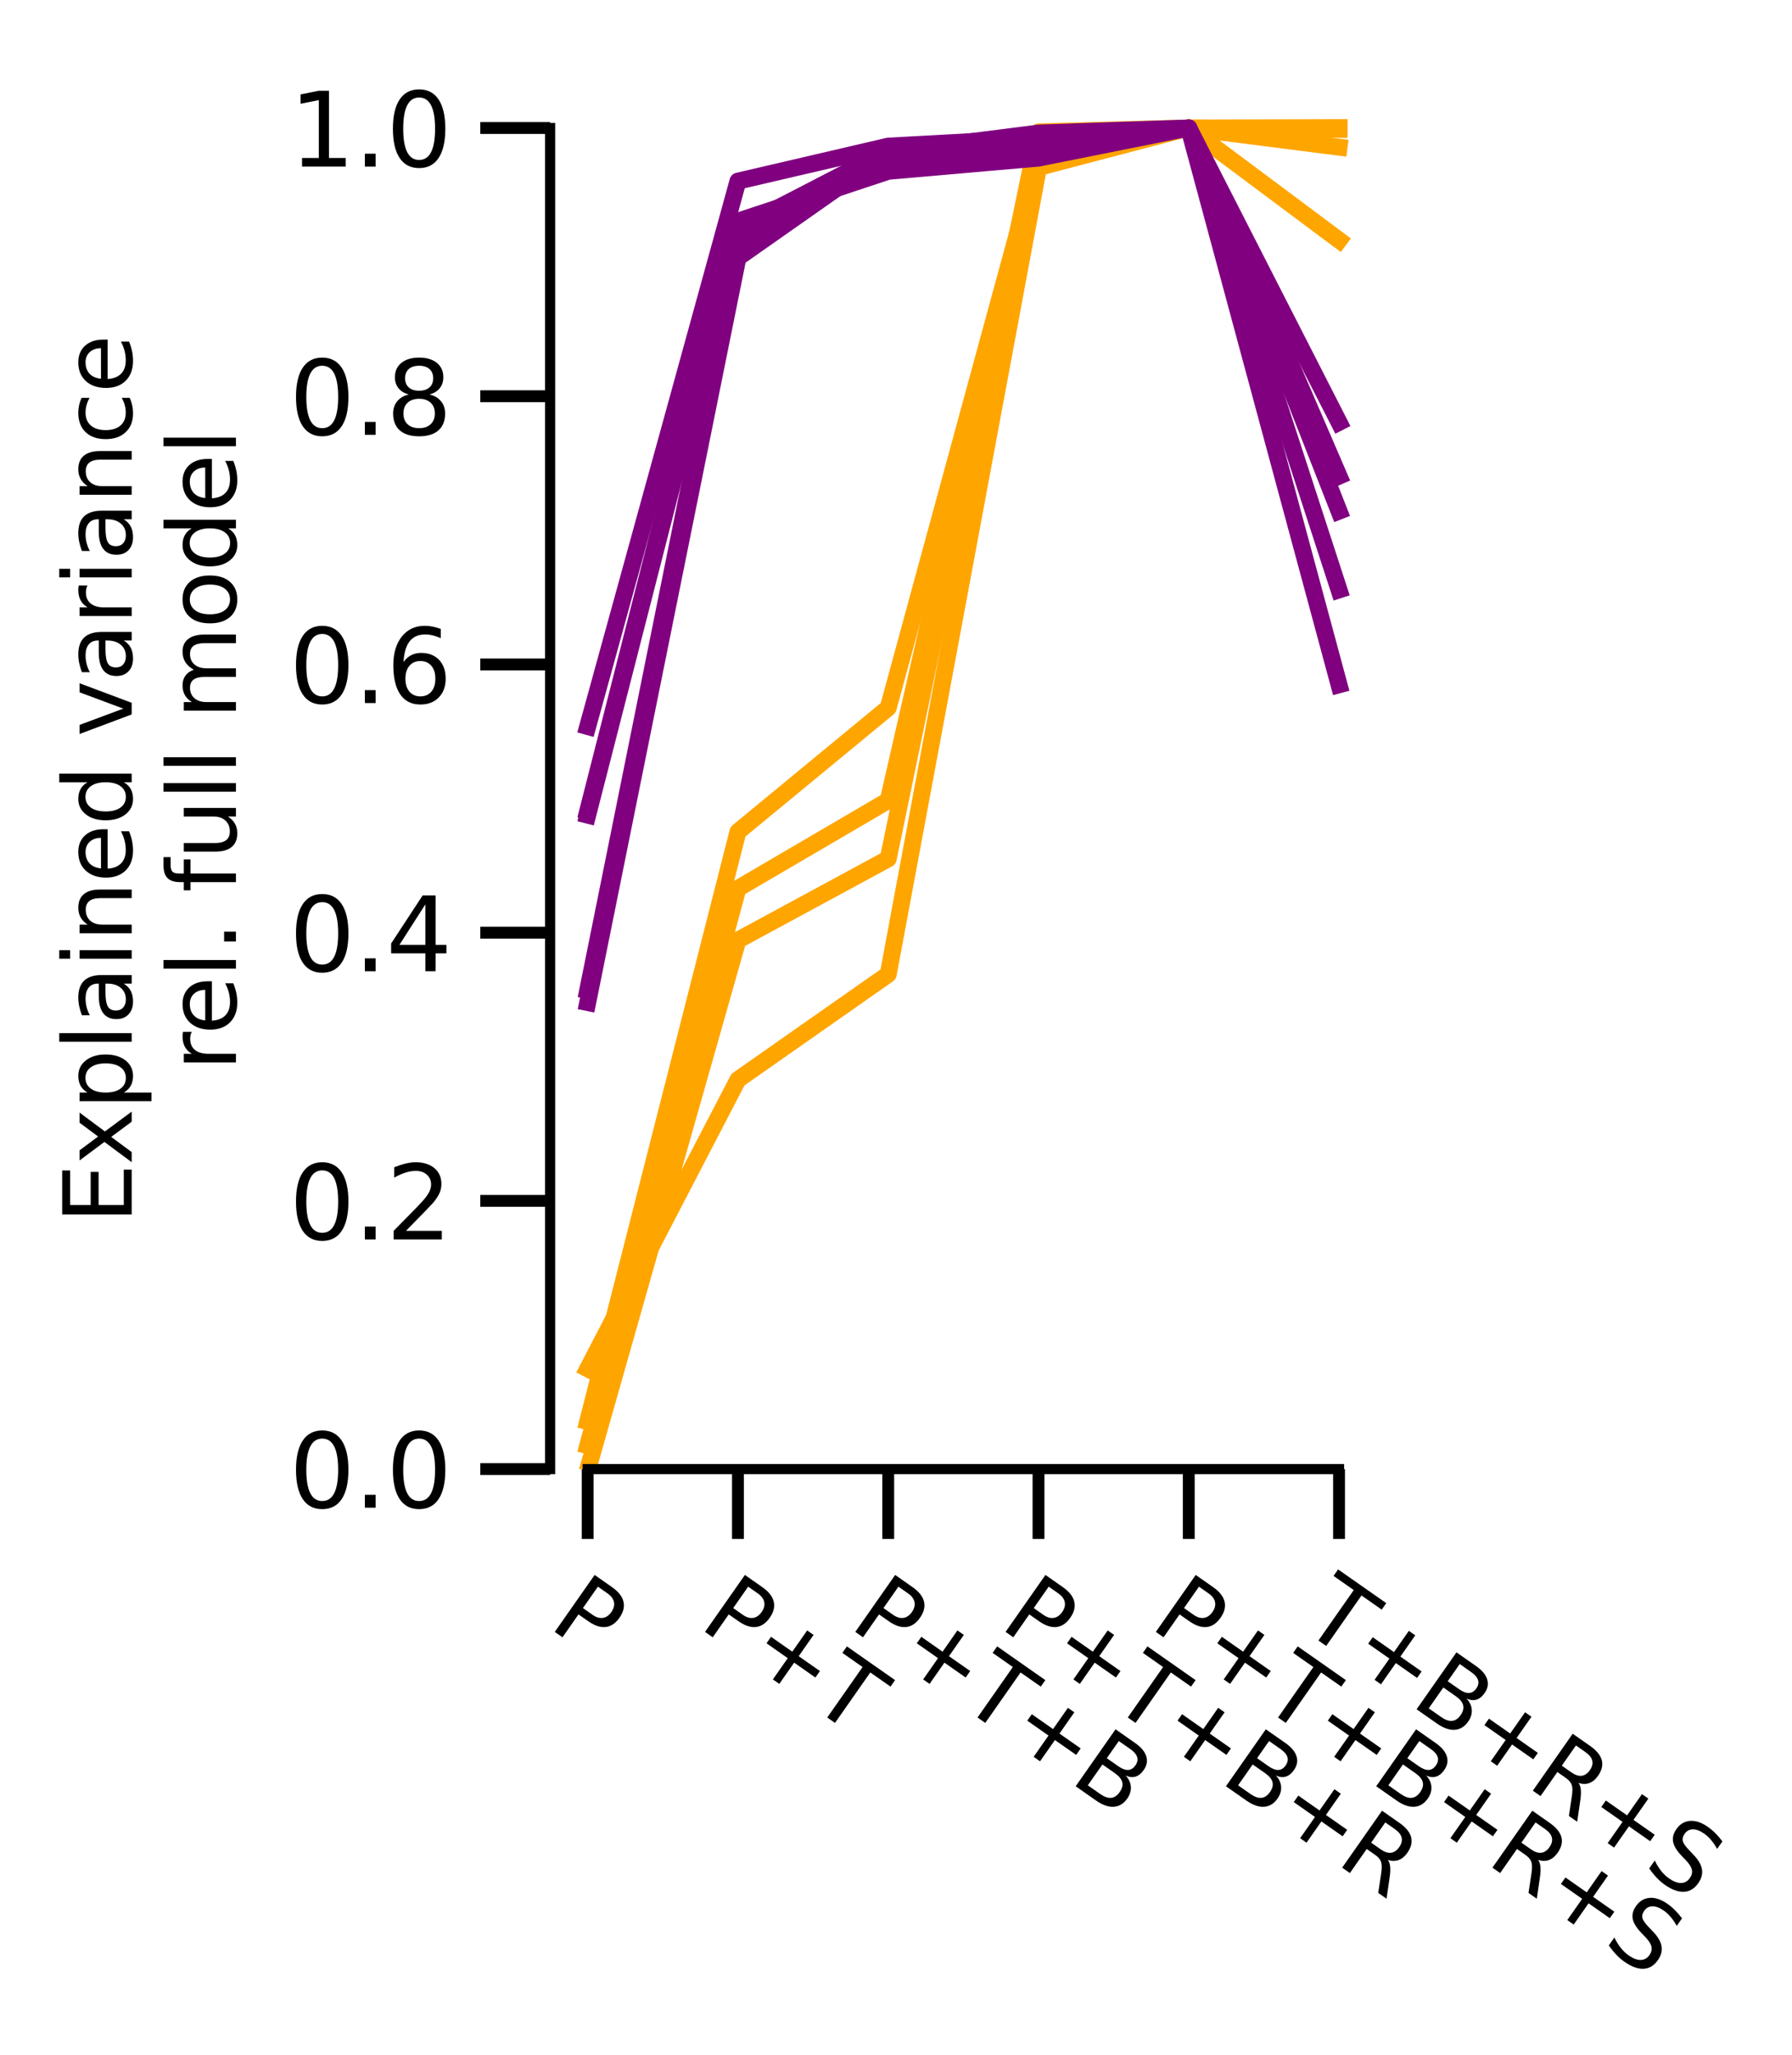 <?xml version="1.0" encoding="utf-8" standalone="no"?>
<!DOCTYPE svg PUBLIC "-//W3C//DTD SVG 1.1//EN"
  "http://www.w3.org/Graphics/SVG/1.1/DTD/svg11.dtd">
<svg xmlns:xlink="http://www.w3.org/1999/xlink" width="211.728pt" height="242.715pt" viewBox="0 0 211.728 242.715" xmlns="http://www.w3.org/2000/svg" version="1.1">
 <defs>
  <style type="text/css">*{stroke-linejoin: round; stroke-linecap: butt}</style>
 </defs>
 <g id="figure_1">
  <g id="patch_1">
   <path d="M -0 242.715 
L 211.728 242.715 
L 211.728 -0 
L -0 -0 
L -0 242.715 
z
" style="fill: none"/>
  </g>
  <g id="axes_1">
   <g id="patch_2">
    <path d="M 64.997 173.52 
L 162.647 173.52 
L 162.647 7.2 
L 64.997 7.2 
L 64.997 173.52 
z
" style="fill: none"/>
   </g>
   <g id="PathCollection_1">
    <defs>
     <path id="m1f3393e2f2" d="M 0 0 
C 0 0 0 0 0 0 
C 0 0 0 0 0 0 
C 0 0 0 0 0 0 
C 0 0 0 0 0 0 
C 0 0 0 0 0 0 
C 0 0 0 0 0 0 
C 0 0 0 0 0 0 
C 0 0 0 0 0 0 
z
" style="stroke: #ffa500"/>
    </defs>
    <g clip-path="url(#pab9b8547d5)">
     <use xlink:href="#m1f3393e2f2" x="69.436" y="167.901" style="fill: #ffa500; stroke: #ffa500"/>
     <use xlink:href="#m1f3393e2f2" x="87.19" y="98.239" style="fill: #ffa500; stroke: #ffa500"/>
     <use xlink:href="#m1f3393e2f2" x="104.945" y="83.605" style="fill: #ffa500; stroke: #ffa500"/>
     <use xlink:href="#m1f3393e2f2" x="122.7" y="18.453" style="fill: #ffa500; stroke: #ffa500"/>
     <use xlink:href="#m1f3393e2f2" x="140.454" y="15.12" style="fill: #ffa500; stroke: #ffa500"/>
     <use xlink:href="#m1f3393e2f2" x="158.209" y="17.386" style="fill: #ffa500; stroke: #ffa500"/>
    </g>
   </g>
   <g id="PathCollection_2">
    <g clip-path="url(#pab9b8547d5)">
     <use xlink:href="#m1f3393e2f2" x="69.436" y="173.584" style="fill: #ffa500; stroke: #ffa500"/>
     <use xlink:href="#m1f3393e2f2" x="87.19" y="111.047" style="fill: #ffa500; stroke: #ffa500"/>
     <use xlink:href="#m1f3393e2f2" x="104.945" y="101.438" style="fill: #ffa500; stroke: #ffa500"/>
     <use xlink:href="#m1f3393e2f2" x="122.7" y="15.579" style="fill: #ffa500; stroke: #ffa500"/>
     <use xlink:href="#m1f3393e2f2" x="140.454" y="15.12" style="fill: #ffa500; stroke: #ffa500"/>
     <use xlink:href="#m1f3393e2f2" x="158.209" y="15.074" style="fill: #ffa500; stroke: #ffa500"/>
    </g>
   </g>
   <g id="PathCollection_3">
    <g clip-path="url(#pab9b8547d5)">
     <use xlink:href="#m1f3393e2f2" x="69.436" y="170.756" style="fill: #ffa500; stroke: #ffa500"/>
     <use xlink:href="#m1f3393e2f2" x="87.19" y="104.937" style="fill: #ffa500; stroke: #ffa500"/>
     <use xlink:href="#m1f3393e2f2" x="104.945" y="94.55" style="fill: #ffa500; stroke: #ffa500"/>
     <use xlink:href="#m1f3393e2f2" x="122.7" y="16.828" style="fill: #ffa500; stroke: #ffa500"/>
     <use xlink:href="#m1f3393e2f2" x="140.454" y="15.12" style="fill: #ffa500; stroke: #ffa500"/>
     <use xlink:href="#m1f3393e2f2" x="158.209" y="15.283" style="fill: #ffa500; stroke: #ffa500"/>
    </g>
   </g>
   <g id="PathCollection_4">
    <g clip-path="url(#pab9b8547d5)">
     <use xlink:href="#m1f3393e2f2" x="69.436" y="161.673" style="fill: #ffa500; stroke: #ffa500"/>
     <use xlink:href="#m1f3393e2f2" x="87.19" y="127.522" style="fill: #ffa500; stroke: #ffa500"/>
     <use xlink:href="#m1f3393e2f2" x="104.945" y="115.082" style="fill: #ffa500; stroke: #ffa500"/>
     <use xlink:href="#m1f3393e2f2" x="122.7" y="19.779" style="fill: #ffa500; stroke: #ffa500"/>
     <use xlink:href="#m1f3393e2f2" x="140.454" y="15.12" style="fill: #ffa500; stroke: #ffa500"/>
     <use xlink:href="#m1f3393e2f2" x="158.209" y="28.369" style="fill: #ffa500; stroke: #ffa500"/>
    </g>
   </g>
   <g id="PathCollection_5">
    <defs>
     <path id="mcebb9ec52b" d="M 0 0 
C 0 0 0 0 0 0 
C 0 0 0 0 0 0 
C 0 0 0 0 0 0 
C 0 0 0 0 0 0 
C 0 0 0 0 0 0 
C 0 0 0 0 0 0 
C 0 0 0 0 0 0 
C 0 0 0 0 0 0 
z
" style="stroke: #800080"/>
    </defs>
    <g clip-path="url(#pab9b8547d5)">
     <use xlink:href="#mcebb9ec52b" x="69.436" y="95.805" style="fill: #800080; stroke: #800080"/>
     <use xlink:href="#mcebb9ec52b" x="87.19" y="26.121" style="fill: #800080; stroke: #800080"/>
     <use xlink:href="#mcebb9ec52b" x="104.945" y="20.231" style="fill: #800080; stroke: #800080"/>
     <use xlink:href="#mcebb9ec52b" x="122.7" y="18.677" style="fill: #800080; stroke: #800080"/>
     <use xlink:href="#mcebb9ec52b" x="140.454" y="15.12" style="fill: #800080; stroke: #800080"/>
     <use xlink:href="#mcebb9ec52b" x="158.209" y="69.674" style="fill: #800080; stroke: #800080"/>
    </g>
   </g>
   <g id="PathCollection_6">
    <g clip-path="url(#pab9b8547d5)">
     <use xlink:href="#mcebb9ec52b" x="69.436" y="85.812" style="fill: #800080; stroke: #800080"/>
     <use xlink:href="#mcebb9ec52b" x="87.19" y="21.394" style="fill: #800080; stroke: #800080"/>
     <use xlink:href="#mcebb9ec52b" x="104.945" y="17.26" style="fill: #800080; stroke: #800080"/>
     <use xlink:href="#mcebb9ec52b" x="122.7" y="16.296" style="fill: #800080; stroke: #800080"/>
     <use xlink:href="#mcebb9ec52b" x="140.454" y="15.12" style="fill: #800080; stroke: #800080"/>
     <use xlink:href="#mcebb9ec52b" x="158.209" y="80.881" style="fill: #800080; stroke: #800080"/>
    </g>
   </g>
   <g id="PathCollection_7">
    <g clip-path="url(#pab9b8547d5)">
     <use xlink:href="#mcebb9ec52b" x="69.436" y="116.978" style="fill: #800080; stroke: #800080"/>
     <use xlink:href="#mcebb9ec52b" x="87.19" y="28.974" style="fill: #800080; stroke: #800080"/>
     <use xlink:href="#mcebb9ec52b" x="104.945" y="18.588" style="fill: #800080; stroke: #800080"/>
     <use xlink:href="#mcebb9ec52b" x="122.7" y="16.723" style="fill: #800080; stroke: #800080"/>
     <use xlink:href="#mcebb9ec52b" x="140.454" y="15.12" style="fill: #800080; stroke: #800080"/>
     <use xlink:href="#mcebb9ec52b" x="158.209" y="60.373" style="fill: #800080; stroke: #800080"/>
    </g>
   </g>
   <g id="PathCollection_8">
    <g clip-path="url(#pab9b8547d5)">
     <use xlink:href="#mcebb9ec52b" x="69.436" y="118.415" style="fill: #800080; stroke: #800080"/>
     <use xlink:href="#mcebb9ec52b" x="87.19" y="30.436" style="fill: #800080; stroke: #800080"/>
     <use xlink:href="#mcebb9ec52b" x="104.945" y="17.972" style="fill: #800080; stroke: #800080"/>
     <use xlink:href="#mcebb9ec52b" x="122.7" y="15.718" style="fill: #800080; stroke: #800080"/>
     <use xlink:href="#mcebb9ec52b" x="140.454" y="15.12" style="fill: #800080; stroke: #800080"/>
     <use xlink:href="#mcebb9ec52b" x="158.209" y="49.883" style="fill: #800080; stroke: #800080"/>
    </g>
   </g>
   <g id="PathCollection_9">
    <g clip-path="url(#pab9b8547d5)">
     <use xlink:href="#mcebb9ec52b" x="69.436" y="96.28" style="fill: #800080; stroke: #800080"/>
     <use xlink:href="#mcebb9ec52b" x="87.19" y="27.001" style="fill: #800080; stroke: #800080"/>
     <use xlink:href="#mcebb9ec52b" x="104.945" y="17.822" style="fill: #800080; stroke: #800080"/>
     <use xlink:href="#mcebb9ec52b" x="122.7" y="16.799" style="fill: #800080; stroke: #800080"/>
     <use xlink:href="#mcebb9ec52b" x="140.454" y="15.12" style="fill: #800080; stroke: #800080"/>
     <use xlink:href="#mcebb9ec52b" x="158.209" y="56.236" style="fill: #800080; stroke: #800080"/>
    </g>
   </g>
   <g id="matplotlib.axis_1">
    <g id="xtick_1">
     <g id="line2d_1">
      <defs>
       <path id="mb743ff755a" d="M 0 0 
L 0 8.25 
" style="stroke: #000000; stroke-width: 1.4"/>
      </defs>
      <g>
       <use xlink:href="#mb743ff755a" x="69.436" y="173.52" style="stroke: #000000; stroke-width: 1.4"/>
      </g>
     </g>
     <g id="text_1">
      <!-- P -->
      <g transform="translate(64.642 192.117) rotate(-325) scale(0.11 -0.11)">
       <defs>
        <path id="DejaVuSans-50" d="M 1259 4147 
L 1259 2394 
L 2053 2394 
Q 2494 2394 2734 2622 
Q 2975 2850 2975 3272 
Q 2975 3691 2734 3919 
Q 2494 4147 2053 4147 
L 1259 4147 
z
M 628 4666 
L 2053 4666 
Q 2838 4666 3239 4311 
Q 3641 3956 3641 3272 
Q 3641 2581 3239 2228 
Q 2838 1875 2053 1875 
L 1259 1875 
L 1259 0 
L 628 0 
L 628 4666 
z
" transform="scale(0.016)"/>
       </defs>
       <use xlink:href="#DejaVuSans-50"/>
      </g>
     </g>
    </g>
    <g id="xtick_2">
     <g id="line2d_2">
      <g>
       <use xlink:href="#mb743ff755a" x="87.19" y="173.52" style="stroke: #000000; stroke-width: 1.4"/>
      </g>
     </g>
     <g id="text_2">
      <!-- P+T -->
      <g transform="translate(82.396 192.117) rotate(-325) scale(0.11 -0.11)">
       <defs>
        <path id="DejaVuSans-2b" d="M 2944 4013 
L 2944 2272 
L 4684 2272 
L 4684 1741 
L 2944 1741 
L 2944 0 
L 2419 0 
L 2419 1741 
L 678 1741 
L 678 2272 
L 2419 2272 
L 2419 4013 
L 2944 4013 
z
" transform="scale(0.016)"/>
        <path id="DejaVuSans-54" d="M -19 4666 
L 3928 4666 
L 3928 4134 
L 2272 4134 
L 2272 0 
L 1638 0 
L 1638 4134 
L -19 4134 
L -19 4666 
z
" transform="scale(0.016)"/>
       </defs>
       <use xlink:href="#DejaVuSans-50"/>
       <use xlink:href="#DejaVuSans-2b" transform="translate(60.303 0)"/>
       <use xlink:href="#DejaVuSans-54" transform="translate(144.092 0)"/>
      </g>
     </g>
    </g>
    <g id="xtick_3">
     <g id="line2d_3">
      <g>
       <use xlink:href="#mb743ff755a" x="104.945" y="173.52" style="stroke: #000000; stroke-width: 1.4"/>
      </g>
     </g>
     <g id="text_3">
      <!-- P+T+B -->
      <g transform="translate(100.151 192.117) rotate(-325) scale(0.11 -0.11)">
       <defs>
        <path id="DejaVuSans-42" d="M 1259 2228 
L 1259 519 
L 2272 519 
Q 2781 519 3026 730 
Q 3272 941 3272 1375 
Q 3272 1813 3026 2020 
Q 2781 2228 2272 2228 
L 1259 2228 
z
M 1259 4147 
L 1259 2741 
L 2194 2741 
Q 2656 2741 2882 2914 
Q 3109 3088 3109 3444 
Q 3109 3797 2882 3972 
Q 2656 4147 2194 4147 
L 1259 4147 
z
M 628 4666 
L 2241 4666 
Q 2963 4666 3353 4366 
Q 3744 4066 3744 3513 
Q 3744 3084 3544 2831 
Q 3344 2578 2956 2516 
Q 3422 2416 3680 2098 
Q 3938 1781 3938 1306 
Q 3938 681 3513 340 
Q 3088 0 2303 0 
L 628 0 
L 628 4666 
z
" transform="scale(0.016)"/>
       </defs>
       <use xlink:href="#DejaVuSans-50"/>
       <use xlink:href="#DejaVuSans-2b" transform="translate(60.303 0)"/>
       <use xlink:href="#DejaVuSans-54" transform="translate(144.092 0)"/>
       <use xlink:href="#DejaVuSans-2b" transform="translate(205.176 0)"/>
       <use xlink:href="#DejaVuSans-42" transform="translate(288.965 0)"/>
      </g>
     </g>
    </g>
    <g id="xtick_4">
     <g id="line2d_4">
      <g>
       <use xlink:href="#mb743ff755a" x="122.7" y="173.52" style="stroke: #000000; stroke-width: 1.4"/>
      </g>
     </g>
     <g id="text_4">
      <!-- P+T+B+R -->
      <g transform="translate(117.905 192.117) rotate(-325) scale(0.11 -0.11)">
       <defs>
        <path id="DejaVuSans-52" d="M 2841 2188 
Q 3044 2119 3236 1894 
Q 3428 1669 3622 1275 
L 4263 0 
L 3584 0 
L 2988 1197 
Q 2756 1666 2539 1819 
Q 2322 1972 1947 1972 
L 1259 1972 
L 1259 0 
L 628 0 
L 628 4666 
L 2053 4666 
Q 2853 4666 3247 4331 
Q 3641 3997 3641 3322 
Q 3641 2881 3436 2590 
Q 3231 2300 2841 2188 
z
M 1259 4147 
L 1259 2491 
L 2053 2491 
Q 2509 2491 2742 2702 
Q 2975 2913 2975 3322 
Q 2975 3731 2742 3939 
Q 2509 4147 2053 4147 
L 1259 4147 
z
" transform="scale(0.016)"/>
       </defs>
       <use xlink:href="#DejaVuSans-50"/>
       <use xlink:href="#DejaVuSans-2b" transform="translate(60.303 0)"/>
       <use xlink:href="#DejaVuSans-54" transform="translate(144.092 0)"/>
       <use xlink:href="#DejaVuSans-2b" transform="translate(205.176 0)"/>
       <use xlink:href="#DejaVuSans-42" transform="translate(288.965 0)"/>
       <use xlink:href="#DejaVuSans-2b" transform="translate(357.568 0)"/>
       <use xlink:href="#DejaVuSans-52" transform="translate(441.357 0)"/>
      </g>
     </g>
    </g>
    <g id="xtick_5">
     <g id="line2d_5">
      <g>
       <use xlink:href="#mb743ff755a" x="140.454" y="173.52" style="stroke: #000000; stroke-width: 1.4"/>
      </g>
     </g>
     <g id="text_5">
      <!-- P+T+B+R+S -->
      <g transform="translate(135.66 192.117) rotate(-325) scale(0.11 -0.11)">
       <defs>
        <path id="DejaVuSans-53" d="M 3425 4513 
L 3425 3897 
Q 3066 4069 2747 4153 
Q 2428 4238 2131 4238 
Q 1616 4238 1336 4038 
Q 1056 3838 1056 3469 
Q 1056 3159 1242 3001 
Q 1428 2844 1947 2747 
L 2328 2669 
Q 3034 2534 3370 2195 
Q 3706 1856 3706 1288 
Q 3706 609 3251 259 
Q 2797 -91 1919 -91 
Q 1588 -91 1214 -16 
Q 841 59 441 206 
L 441 856 
Q 825 641 1194 531 
Q 1563 422 1919 422 
Q 2459 422 2753 634 
Q 3047 847 3047 1241 
Q 3047 1584 2836 1778 
Q 2625 1972 2144 2069 
L 1759 2144 
Q 1053 2284 737 2584 
Q 422 2884 422 3419 
Q 422 4038 858 4394 
Q 1294 4750 2059 4750 
Q 2388 4750 2728 4690 
Q 3069 4631 3425 4513 
z
" transform="scale(0.016)"/>
       </defs>
       <use xlink:href="#DejaVuSans-50"/>
       <use xlink:href="#DejaVuSans-2b" transform="translate(60.303 0)"/>
       <use xlink:href="#DejaVuSans-54" transform="translate(144.092 0)"/>
       <use xlink:href="#DejaVuSans-2b" transform="translate(205.176 0)"/>
       <use xlink:href="#DejaVuSans-42" transform="translate(288.965 0)"/>
       <use xlink:href="#DejaVuSans-2b" transform="translate(357.568 0)"/>
       <use xlink:href="#DejaVuSans-52" transform="translate(441.357 0)"/>
       <use xlink:href="#DejaVuSans-2b" transform="translate(510.84 0)"/>
       <use xlink:href="#DejaVuSans-53" transform="translate(594.629 0)"/>
      </g>
     </g>
    </g>
    <g id="xtick_6">
     <g id="line2d_6">
      <g>
       <use xlink:href="#mb743ff755a" x="158.209" y="173.52" style="stroke: #000000; stroke-width: 1.4"/>
      </g>
     </g>
     <g id="text_6">
      <!-- T+B+R+S -->
      <g transform="translate(153.415 192.117) rotate(-325) scale(0.11 -0.11)">
       <use xlink:href="#DejaVuSans-54"/>
       <use xlink:href="#DejaVuSans-2b" transform="translate(61.084 0)"/>
       <use xlink:href="#DejaVuSans-42" transform="translate(144.873 0)"/>
       <use xlink:href="#DejaVuSans-2b" transform="translate(213.477 0)"/>
       <use xlink:href="#DejaVuSans-52" transform="translate(297.266 0)"/>
       <use xlink:href="#DejaVuSans-2b" transform="translate(366.748 0)"/>
       <use xlink:href="#DejaVuSans-53" transform="translate(450.537 0)"/>
      </g>
     </g>
    </g>
   </g>
   <g id="matplotlib.axis_2">
    <g id="ytick_1">
     <g id="line2d_7">
      <defs>
       <path id="ma194912994" d="M 0 0 
L -8.25 0 
" style="stroke: #000000; stroke-width: 1.4"/>
      </defs>
      <g>
       <use xlink:href="#ma194912994" x="64.997" y="173.52" style="stroke: #000000; stroke-width: 1.4"/>
      </g>
     </g>
     <g id="text_7">
      <!-- 0.0 -->
      <g transform="translate(34.164 178.079) scale(0.12 -0.12)">
       <defs>
        <path id="DejaVuSans-30" d="M 2034 4250 
Q 1547 4250 1301 3770 
Q 1056 3291 1056 2328 
Q 1056 1369 1301 889 
Q 1547 409 2034 409 
Q 2525 409 2770 889 
Q 3016 1369 3016 2328 
Q 3016 3291 2770 3770 
Q 2525 4250 2034 4250 
z
M 2034 4750 
Q 2819 4750 3233 4129 
Q 3647 3509 3647 2328 
Q 3647 1150 3233 529 
Q 2819 -91 2034 -91 
Q 1250 -91 836 529 
Q 422 1150 422 2328 
Q 422 3509 836 4129 
Q 1250 4750 2034 4750 
z
" transform="scale(0.016)"/>
        <path id="DejaVuSans-2e" d="M 684 794 
L 1344 794 
L 1344 0 
L 684 0 
L 684 794 
z
" transform="scale(0.016)"/>
       </defs>
       <use xlink:href="#DejaVuSans-30"/>
       <use xlink:href="#DejaVuSans-2e" transform="translate(63.623 0)"/>
       <use xlink:href="#DejaVuSans-30" transform="translate(95.41 0)"/>
      </g>
     </g>
    </g>
    <g id="ytick_2">
     <g id="line2d_8">
      <g>
       <use xlink:href="#ma194912994" x="64.997" y="141.84" style="stroke: #000000; stroke-width: 1.4"/>
      </g>
     </g>
     <g id="text_8">
      <!-- 0.2 -->
      <g transform="translate(34.164 146.399) scale(0.12 -0.12)">
       <defs>
        <path id="DejaVuSans-32" d="M 1228 531 
L 3431 531 
L 3431 0 
L 469 0 
L 469 531 
Q 828 903 1448 1529 
Q 2069 2156 2228 2338 
Q 2531 2678 2651 2914 
Q 2772 3150 2772 3378 
Q 2772 3750 2511 3984 
Q 2250 4219 1831 4219 
Q 1534 4219 1204 4116 
Q 875 4013 500 3803 
L 500 4441 
Q 881 4594 1212 4672 
Q 1544 4750 1819 4750 
Q 2544 4750 2975 4387 
Q 3406 4025 3406 3419 
Q 3406 3131 3298 2873 
Q 3191 2616 2906 2266 
Q 2828 2175 2409 1742 
Q 1991 1309 1228 531 
z
" transform="scale(0.016)"/>
       </defs>
       <use xlink:href="#DejaVuSans-30"/>
       <use xlink:href="#DejaVuSans-2e" transform="translate(63.623 0)"/>
       <use xlink:href="#DejaVuSans-32" transform="translate(95.41 0)"/>
      </g>
     </g>
    </g>
    <g id="ytick_3">
     <g id="line2d_9">
      <g>
       <use xlink:href="#ma194912994" x="64.997" y="110.16" style="stroke: #000000; stroke-width: 1.4"/>
      </g>
     </g>
     <g id="text_9">
      <!-- 0.4 -->
      <g transform="translate(34.164 114.719) scale(0.12 -0.12)">
       <defs>
        <path id="DejaVuSans-34" d="M 2419 4116 
L 825 1625 
L 2419 1625 
L 2419 4116 
z
M 2253 4666 
L 3047 4666 
L 3047 1625 
L 3713 1625 
L 3713 1100 
L 3047 1100 
L 3047 0 
L 2419 0 
L 2419 1100 
L 313 1100 
L 313 1709 
L 2253 4666 
z
" transform="scale(0.016)"/>
       </defs>
       <use xlink:href="#DejaVuSans-30"/>
       <use xlink:href="#DejaVuSans-2e" transform="translate(63.623 0)"/>
       <use xlink:href="#DejaVuSans-34" transform="translate(95.41 0)"/>
      </g>
     </g>
    </g>
    <g id="ytick_4">
     <g id="line2d_10">
      <g>
       <use xlink:href="#ma194912994" x="64.997" y="78.48" style="stroke: #000000; stroke-width: 1.4"/>
      </g>
     </g>
     <g id="text_10">
      <!-- 0.6 -->
      <g transform="translate(34.164 83.039) scale(0.12 -0.12)">
       <defs>
        <path id="DejaVuSans-36" d="M 2113 2584 
Q 1688 2584 1439 2293 
Q 1191 2003 1191 1497 
Q 1191 994 1439 701 
Q 1688 409 2113 409 
Q 2538 409 2786 701 
Q 3034 994 3034 1497 
Q 3034 2003 2786 2293 
Q 2538 2584 2113 2584 
z
M 3366 4563 
L 3366 3988 
Q 3128 4100 2886 4159 
Q 2644 4219 2406 4219 
Q 1781 4219 1451 3797 
Q 1122 3375 1075 2522 
Q 1259 2794 1537 2939 
Q 1816 3084 2150 3084 
Q 2853 3084 3261 2657 
Q 3669 2231 3669 1497 
Q 3669 778 3244 343 
Q 2819 -91 2113 -91 
Q 1303 -91 875 529 
Q 447 1150 447 2328 
Q 447 3434 972 4092 
Q 1497 4750 2381 4750 
Q 2619 4750 2861 4703 
Q 3103 4656 3366 4563 
z
" transform="scale(0.016)"/>
       </defs>
       <use xlink:href="#DejaVuSans-30"/>
       <use xlink:href="#DejaVuSans-2e" transform="translate(63.623 0)"/>
       <use xlink:href="#DejaVuSans-36" transform="translate(95.41 0)"/>
      </g>
     </g>
    </g>
    <g id="ytick_5">
     <g id="line2d_11">
      <g>
       <use xlink:href="#ma194912994" x="64.997" y="46.8" style="stroke: #000000; stroke-width: 1.4"/>
      </g>
     </g>
     <g id="text_11">
      <!-- 0.8 -->
      <g transform="translate(34.164 51.359) scale(0.12 -0.12)">
       <defs>
        <path id="DejaVuSans-38" d="M 2034 2216 
Q 1584 2216 1326 1975 
Q 1069 1734 1069 1313 
Q 1069 891 1326 650 
Q 1584 409 2034 409 
Q 2484 409 2743 651 
Q 3003 894 3003 1313 
Q 3003 1734 2745 1975 
Q 2488 2216 2034 2216 
z
M 1403 2484 
Q 997 2584 770 2862 
Q 544 3141 544 3541 
Q 544 4100 942 4425 
Q 1341 4750 2034 4750 
Q 2731 4750 3128 4425 
Q 3525 4100 3525 3541 
Q 3525 3141 3298 2862 
Q 3072 2584 2669 2484 
Q 3125 2378 3379 2068 
Q 3634 1759 3634 1313 
Q 3634 634 3220 271 
Q 2806 -91 2034 -91 
Q 1263 -91 848 271 
Q 434 634 434 1313 
Q 434 1759 690 2068 
Q 947 2378 1403 2484 
z
M 1172 3481 
Q 1172 3119 1398 2916 
Q 1625 2713 2034 2713 
Q 2441 2713 2670 2916 
Q 2900 3119 2900 3481 
Q 2900 3844 2670 4047 
Q 2441 4250 2034 4250 
Q 1625 4250 1398 4047 
Q 1172 3844 1172 3481 
z
" transform="scale(0.016)"/>
       </defs>
       <use xlink:href="#DejaVuSans-30"/>
       <use xlink:href="#DejaVuSans-2e" transform="translate(63.623 0)"/>
       <use xlink:href="#DejaVuSans-38" transform="translate(95.41 0)"/>
      </g>
     </g>
    </g>
    <g id="ytick_6">
     <g id="line2d_12">
      <g>
       <use xlink:href="#ma194912994" x="64.997" y="15.12" style="stroke: #000000; stroke-width: 1.4"/>
      </g>
     </g>
     <g id="text_12">
      <!-- 1.0 -->
      <g transform="translate(34.164 19.679) scale(0.12 -0.12)">
       <defs>
        <path id="DejaVuSans-31" d="M 794 531 
L 1825 531 
L 1825 4091 
L 703 3866 
L 703 4441 
L 1819 4666 
L 2450 4666 
L 2450 531 
L 3481 531 
L 3481 0 
L 794 0 
L 794 531 
z
" transform="scale(0.016)"/>
       </defs>
       <use xlink:href="#DejaVuSans-31"/>
       <use xlink:href="#DejaVuSans-2e" transform="translate(63.623 0)"/>
       <use xlink:href="#DejaVuSans-30" transform="translate(95.41 0)"/>
      </g>
     </g>
    </g>
    <g id="text_13">
     <!-- Explained variance  -->
     <g transform="translate(15.558 144.545) rotate(-90) scale(0.11 -0.11)">
      <defs>
       <path id="DejaVuSans-45" d="M 628 4666 
L 3578 4666 
L 3578 4134 
L 1259 4134 
L 1259 2753 
L 3481 2753 
L 3481 2222 
L 1259 2222 
L 1259 531 
L 3634 531 
L 3634 0 
L 628 0 
L 628 4666 
z
" transform="scale(0.016)"/>
       <path id="DejaVuSans-78" d="M 3513 3500 
L 2247 1797 
L 3578 0 
L 2900 0 
L 1881 1375 
L 863 0 
L 184 0 
L 1544 1831 
L 300 3500 
L 978 3500 
L 1906 2253 
L 2834 3500 
L 3513 3500 
z
" transform="scale(0.016)"/>
       <path id="DejaVuSans-70" d="M 1159 525 
L 1159 -1331 
L 581 -1331 
L 581 3500 
L 1159 3500 
L 1159 2969 
Q 1341 3281 1617 3432 
Q 1894 3584 2278 3584 
Q 2916 3584 3314 3078 
Q 3713 2572 3713 1747 
Q 3713 922 3314 415 
Q 2916 -91 2278 -91 
Q 1894 -91 1617 61 
Q 1341 213 1159 525 
z
M 3116 1747 
Q 3116 2381 2855 2742 
Q 2594 3103 2138 3103 
Q 1681 3103 1420 2742 
Q 1159 2381 1159 1747 
Q 1159 1113 1420 752 
Q 1681 391 2138 391 
Q 2594 391 2855 752 
Q 3116 1113 3116 1747 
z
" transform="scale(0.016)"/>
       <path id="DejaVuSans-6c" d="M 603 4863 
L 1178 4863 
L 1178 0 
L 603 0 
L 603 4863 
z
" transform="scale(0.016)"/>
       <path id="DejaVuSans-61" d="M 2194 1759 
Q 1497 1759 1228 1600 
Q 959 1441 959 1056 
Q 959 750 1161 570 
Q 1363 391 1709 391 
Q 2188 391 2477 730 
Q 2766 1069 2766 1631 
L 2766 1759 
L 2194 1759 
z
M 3341 1997 
L 3341 0 
L 2766 0 
L 2766 531 
Q 2569 213 2275 61 
Q 1981 -91 1556 -91 
Q 1019 -91 701 211 
Q 384 513 384 1019 
Q 384 1609 779 1909 
Q 1175 2209 1959 2209 
L 2766 2209 
L 2766 2266 
Q 2766 2663 2505 2880 
Q 2244 3097 1772 3097 
Q 1472 3097 1187 3025 
Q 903 2953 641 2809 
L 641 3341 
Q 956 3463 1253 3523 
Q 1550 3584 1831 3584 
Q 2591 3584 2966 3190 
Q 3341 2797 3341 1997 
z
" transform="scale(0.016)"/>
       <path id="DejaVuSans-69" d="M 603 3500 
L 1178 3500 
L 1178 0 
L 603 0 
L 603 3500 
z
M 603 4863 
L 1178 4863 
L 1178 4134 
L 603 4134 
L 603 4863 
z
" transform="scale(0.016)"/>
       <path id="DejaVuSans-6e" d="M 3513 2113 
L 3513 0 
L 2938 0 
L 2938 2094 
Q 2938 2591 2744 2837 
Q 2550 3084 2163 3084 
Q 1697 3084 1428 2787 
Q 1159 2491 1159 1978 
L 1159 0 
L 581 0 
L 581 3500 
L 1159 3500 
L 1159 2956 
Q 1366 3272 1645 3428 
Q 1925 3584 2291 3584 
Q 2894 3584 3203 3211 
Q 3513 2838 3513 2113 
z
" transform="scale(0.016)"/>
       <path id="DejaVuSans-65" d="M 3597 1894 
L 3597 1613 
L 953 1613 
Q 991 1019 1311 708 
Q 1631 397 2203 397 
Q 2534 397 2845 478 
Q 3156 559 3463 722 
L 3463 178 
Q 3153 47 2828 -22 
Q 2503 -91 2169 -91 
Q 1331 -91 842 396 
Q 353 884 353 1716 
Q 353 2575 817 3079 
Q 1281 3584 2069 3584 
Q 2775 3584 3186 3129 
Q 3597 2675 3597 1894 
z
M 3022 2063 
Q 3016 2534 2758 2815 
Q 2500 3097 2075 3097 
Q 1594 3097 1305 2825 
Q 1016 2553 972 2059 
L 3022 2063 
z
" transform="scale(0.016)"/>
       <path id="DejaVuSans-64" d="M 2906 2969 
L 2906 4863 
L 3481 4863 
L 3481 0 
L 2906 0 
L 2906 525 
Q 2725 213 2448 61 
Q 2172 -91 1784 -91 
Q 1150 -91 751 415 
Q 353 922 353 1747 
Q 353 2572 751 3078 
Q 1150 3584 1784 3584 
Q 2172 3584 2448 3432 
Q 2725 3281 2906 2969 
z
M 947 1747 
Q 947 1113 1208 752 
Q 1469 391 1925 391 
Q 2381 391 2643 752 
Q 2906 1113 2906 1747 
Q 2906 2381 2643 2742 
Q 2381 3103 1925 3103 
Q 1469 3103 1208 2742 
Q 947 2381 947 1747 
z
" transform="scale(0.016)"/>
       <path id="DejaVuSans-20" transform="scale(0.016)"/>
       <path id="DejaVuSans-76" d="M 191 3500 
L 800 3500 
L 1894 563 
L 2988 3500 
L 3597 3500 
L 2284 0 
L 1503 0 
L 191 3500 
z
" transform="scale(0.016)"/>
       <path id="DejaVuSans-72" d="M 2631 2963 
Q 2534 3019 2420 3045 
Q 2306 3072 2169 3072 
Q 1681 3072 1420 2755 
Q 1159 2438 1159 1844 
L 1159 0 
L 581 0 
L 581 3500 
L 1159 3500 
L 1159 2956 
Q 1341 3275 1631 3429 
Q 1922 3584 2338 3584 
Q 2397 3584 2469 3576 
Q 2541 3569 2628 3553 
L 2631 2963 
z
" transform="scale(0.016)"/>
       <path id="DejaVuSans-63" d="M 3122 3366 
L 3122 2828 
Q 2878 2963 2633 3030 
Q 2388 3097 2138 3097 
Q 1578 3097 1268 2742 
Q 959 2388 959 1747 
Q 959 1106 1268 751 
Q 1578 397 2138 397 
Q 2388 397 2633 464 
Q 2878 531 3122 666 
L 3122 134 
Q 2881 22 2623 -34 
Q 2366 -91 2075 -91 
Q 1284 -91 818 406 
Q 353 903 353 1747 
Q 353 2603 823 3093 
Q 1294 3584 2113 3584 
Q 2378 3584 2631 3529 
Q 2884 3475 3122 3366 
z
" transform="scale(0.016)"/>
      </defs>
      <use xlink:href="#DejaVuSans-45"/>
      <use xlink:href="#DejaVuSans-78" transform="translate(63.184 0)"/>
      <use xlink:href="#DejaVuSans-70" transform="translate(122.363 0)"/>
      <use xlink:href="#DejaVuSans-6c" transform="translate(185.84 0)"/>
      <use xlink:href="#DejaVuSans-61" transform="translate(213.623 0)"/>
      <use xlink:href="#DejaVuSans-69" transform="translate(274.902 0)"/>
      <use xlink:href="#DejaVuSans-6e" transform="translate(302.686 0)"/>
      <use xlink:href="#DejaVuSans-65" transform="translate(366.064 0)"/>
      <use xlink:href="#DejaVuSans-64" transform="translate(427.588 0)"/>
      <use xlink:href="#DejaVuSans-20" transform="translate(491.064 0)"/>
      <use xlink:href="#DejaVuSans-76" transform="translate(522.852 0)"/>
      <use xlink:href="#DejaVuSans-61" transform="translate(582.031 0)"/>
      <use xlink:href="#DejaVuSans-72" transform="translate(643.311 0)"/>
      <use xlink:href="#DejaVuSans-69" transform="translate(684.424 0)"/>
      <use xlink:href="#DejaVuSans-61" transform="translate(712.207 0)"/>
      <use xlink:href="#DejaVuSans-6e" transform="translate(773.486 0)"/>
      <use xlink:href="#DejaVuSans-63" transform="translate(836.865 0)"/>
      <use xlink:href="#DejaVuSans-65" transform="translate(891.846 0)"/>
      <use xlink:href="#DejaVuSans-20" transform="translate(953.369 0)"/>
     </g>
     <!--  rel. full model -->
     <g transform="translate(27.876 130.006) rotate(-90) scale(0.11 -0.11)">
      <defs>
       <path id="DejaVuSans-66" d="M 2375 4863 
L 2375 4384 
L 1825 4384 
Q 1516 4384 1395 4259 
Q 1275 4134 1275 3809 
L 1275 3500 
L 2222 3500 
L 2222 3053 
L 1275 3053 
L 1275 0 
L 697 0 
L 697 3053 
L 147 3053 
L 147 3500 
L 697 3500 
L 697 3744 
Q 697 4328 969 4595 
Q 1241 4863 1831 4863 
L 2375 4863 
z
" transform="scale(0.016)"/>
       <path id="DejaVuSans-75" d="M 544 1381 
L 544 3500 
L 1119 3500 
L 1119 1403 
Q 1119 906 1312 657 
Q 1506 409 1894 409 
Q 2359 409 2629 706 
Q 2900 1003 2900 1516 
L 2900 3500 
L 3475 3500 
L 3475 0 
L 2900 0 
L 2900 538 
Q 2691 219 2414 64 
Q 2138 -91 1772 -91 
Q 1169 -91 856 284 
Q 544 659 544 1381 
z
M 1991 3584 
L 1991 3584 
z
" transform="scale(0.016)"/>
       <path id="DejaVuSans-6d" d="M 3328 2828 
Q 3544 3216 3844 3400 
Q 4144 3584 4550 3584 
Q 5097 3584 5394 3201 
Q 5691 2819 5691 2113 
L 5691 0 
L 5113 0 
L 5113 2094 
Q 5113 2597 4934 2840 
Q 4756 3084 4391 3084 
Q 3944 3084 3684 2787 
Q 3425 2491 3425 1978 
L 3425 0 
L 2847 0 
L 2847 2094 
Q 2847 2600 2669 2842 
Q 2491 3084 2119 3084 
Q 1678 3084 1418 2786 
Q 1159 2488 1159 1978 
L 1159 0 
L 581 0 
L 581 3500 
L 1159 3500 
L 1159 2956 
Q 1356 3278 1631 3431 
Q 1906 3584 2284 3584 
Q 2666 3584 2933 3390 
Q 3200 3197 3328 2828 
z
" transform="scale(0.016)"/>
       <path id="DejaVuSans-6f" d="M 1959 3097 
Q 1497 3097 1228 2736 
Q 959 2375 959 1747 
Q 959 1119 1226 758 
Q 1494 397 1959 397 
Q 2419 397 2687 759 
Q 2956 1122 2956 1747 
Q 2956 2369 2687 2733 
Q 2419 3097 1959 3097 
z
M 1959 3584 
Q 2709 3584 3137 3096 
Q 3566 2609 3566 1747 
Q 3566 888 3137 398 
Q 2709 -91 1959 -91 
Q 1206 -91 779 398 
Q 353 888 353 1747 
Q 353 2609 779 3096 
Q 1206 3584 1959 3584 
z
" transform="scale(0.016)"/>
      </defs>
      <use xlink:href="#DejaVuSans-20"/>
      <use xlink:href="#DejaVuSans-72" transform="translate(31.787 0)"/>
      <use xlink:href="#DejaVuSans-65" transform="translate(70.65 0)"/>
      <use xlink:href="#DejaVuSans-6c" transform="translate(132.174 0)"/>
      <use xlink:href="#DejaVuSans-2e" transform="translate(159.957 0)"/>
      <use xlink:href="#DejaVuSans-20" transform="translate(191.744 0)"/>
      <use xlink:href="#DejaVuSans-66" transform="translate(223.531 0)"/>
      <use xlink:href="#DejaVuSans-75" transform="translate(258.736 0)"/>
      <use xlink:href="#DejaVuSans-6c" transform="translate(322.115 0)"/>
      <use xlink:href="#DejaVuSans-6c" transform="translate(349.898 0)"/>
      <use xlink:href="#DejaVuSans-20" transform="translate(377.682 0)"/>
      <use xlink:href="#DejaVuSans-6d" transform="translate(409.469 0)"/>
      <use xlink:href="#DejaVuSans-6f" transform="translate(506.881 0)"/>
      <use xlink:href="#DejaVuSans-64" transform="translate(568.062 0)"/>
      <use xlink:href="#DejaVuSans-65" transform="translate(631.539 0)"/>
      <use xlink:href="#DejaVuSans-6c" transform="translate(693.062 0)"/>
     </g>
    </g>
   </g>
   <g id="line2d_13">
    <path d="M 69.436 167.901 
L 87.19 98.239 
L 104.945 83.605 
L 122.7 18.453 
L 140.454 15.12 
L 158.209 17.386 
" clip-path="url(#pab9b8547d5)" style="fill: none; stroke: #ffa500; stroke-width: 2; stroke-linecap: square"/>
   </g>
   <g id="line2d_14">
    <path d="M 69.436 173.584 
L 87.19 111.047 
L 104.945 101.438 
L 122.7 15.579 
L 140.454 15.12 
L 158.209 15.074 
" clip-path="url(#pab9b8547d5)" style="fill: none; stroke: #ffa500; stroke-width: 2; stroke-linecap: square"/>
   </g>
   <g id="line2d_15">
    <path d="M 69.436 170.756 
L 87.19 104.937 
L 104.945 94.55 
L 122.7 16.828 
L 140.454 15.12 
L 158.209 15.283 
" clip-path="url(#pab9b8547d5)" style="fill: none; stroke: #ffa500; stroke-width: 2; stroke-linecap: square"/>
   </g>
   <g id="line2d_16">
    <path d="M 69.436 161.673 
L 87.19 127.522 
L 104.945 115.082 
L 122.7 19.779 
L 140.454 15.12 
L 158.209 28.369 
" clip-path="url(#pab9b8547d5)" style="fill: none; stroke: #ffa500; stroke-width: 2; stroke-linecap: square"/>
   </g>
   <g id="line2d_17">
    <path d="M 69.436 95.805 
L 87.19 26.121 
L 104.945 20.231 
L 122.7 18.677 
L 140.454 15.12 
L 158.209 69.674 
" clip-path="url(#pab9b8547d5)" style="fill: none; stroke: #800080; stroke-width: 2; stroke-linecap: square"/>
   </g>
   <g id="line2d_18">
    <path d="M 69.436 85.812 
L 87.19 21.394 
L 104.945 17.26 
L 122.7 16.296 
L 140.454 15.12 
L 158.209 80.881 
" clip-path="url(#pab9b8547d5)" style="fill: none; stroke: #800080; stroke-width: 2; stroke-linecap: square"/>
   </g>
   <g id="line2d_19">
    <path d="M 69.436 116.978 
L 87.19 28.974 
L 104.945 18.588 
L 122.7 16.723 
L 140.454 15.12 
L 158.209 60.373 
" clip-path="url(#pab9b8547d5)" style="fill: none; stroke: #800080; stroke-width: 2; stroke-linecap: square"/>
   </g>
   <g id="line2d_20">
    <path d="M 69.436 118.415 
L 87.19 30.436 
L 104.945 17.972 
L 122.7 15.718 
L 140.454 15.12 
L 158.209 49.883 
" clip-path="url(#pab9b8547d5)" style="fill: none; stroke: #800080; stroke-width: 2; stroke-linecap: square"/>
   </g>
   <g id="line2d_21">
    <path d="M 69.436 96.28 
L 87.19 27.001 
L 104.945 17.822 
L 122.7 16.799 
L 140.454 15.12 
L 158.209 56.236 
" clip-path="url(#pab9b8547d5)" style="fill: none; stroke: #800080; stroke-width: 2; stroke-linecap: square"/>
   </g>
   <g id="patch_3">
    <path d="M 64.997 173.52 
L 64.997 15.12 
" style="fill: none; stroke: #000000; stroke-width: 1.2; stroke-linejoin: miter; stroke-linecap: square"/>
   </g>
   <g id="patch_4">
    <path d="M 69.436 173.52 
L 158.209 173.52 
" style="fill: none; stroke: #000000; stroke-width: 1.2; stroke-linejoin: miter; stroke-linecap: square"/>
   </g>
  </g>
 </g>
 <defs>
  <clipPath id="pab9b8547d5">
   <rect x="64.997" y="7.2" width="97.65" height="166.32"/>
  </clipPath>
 </defs>
</svg>
